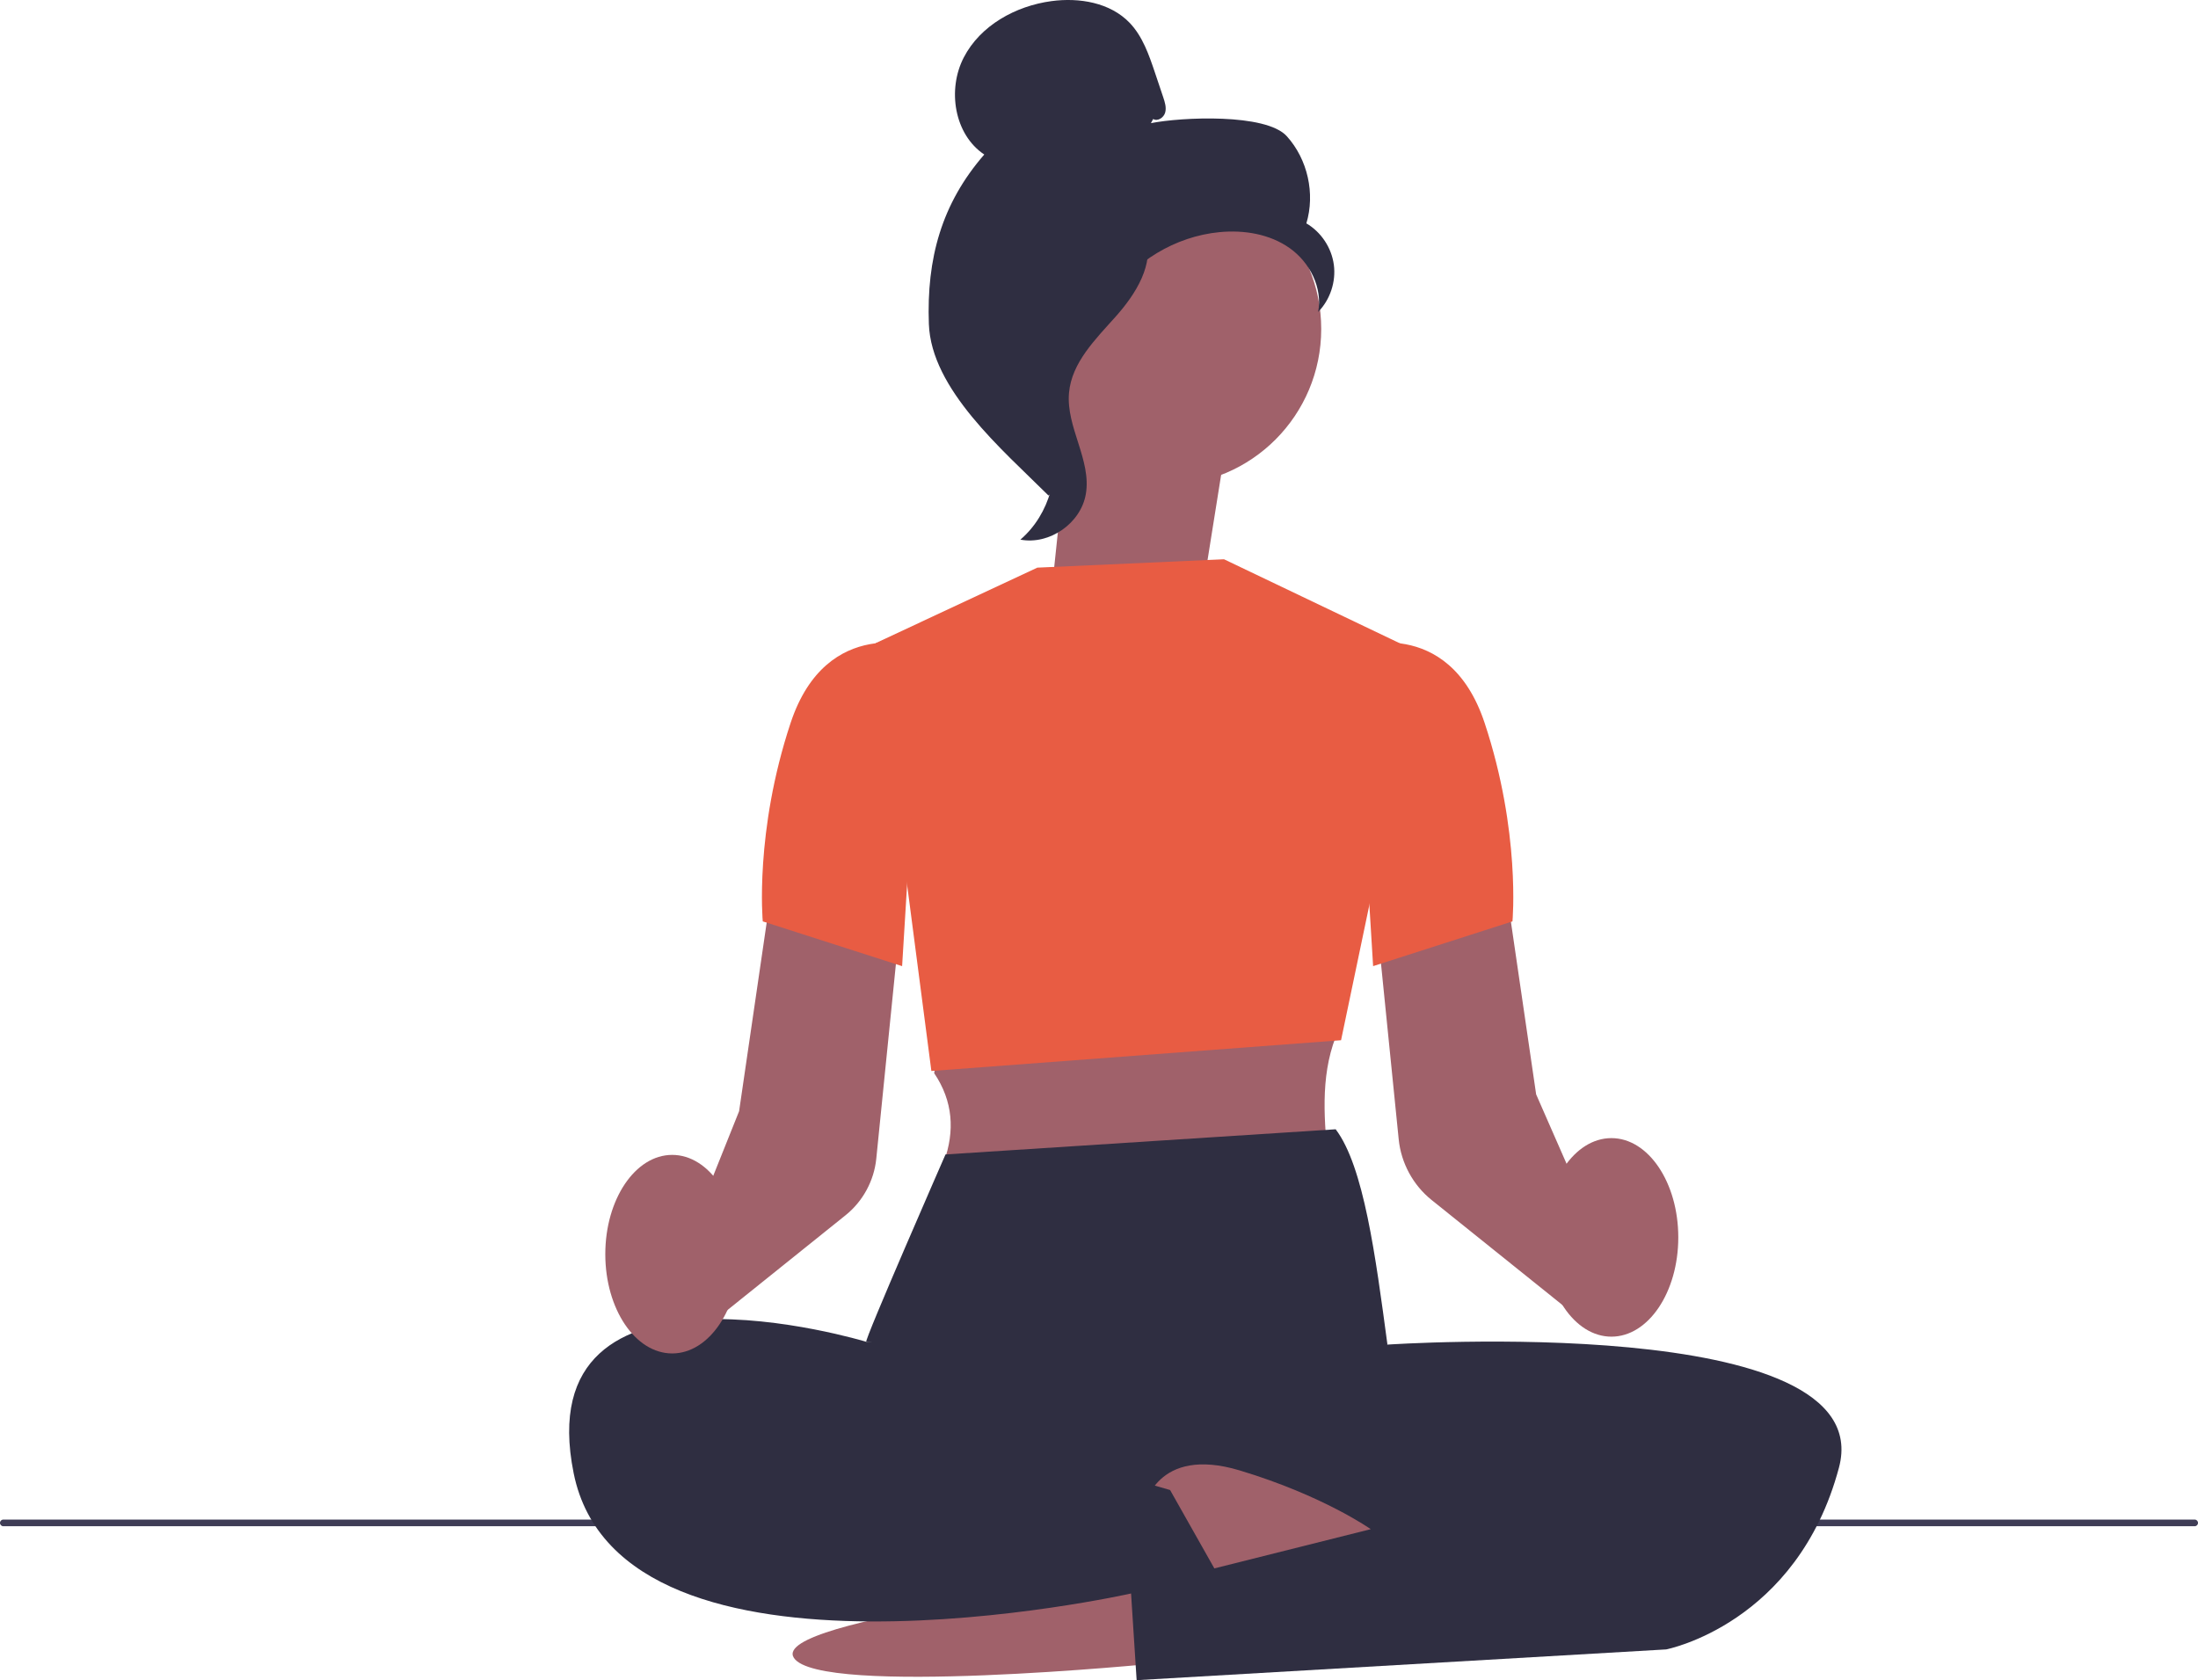 <svg width="259" height="198" viewBox="0 0 259 198" fill="none" xmlns="http://www.w3.org/2000/svg">
<g clip-path="url(#clip0_17_382)">
<path d="M0 179.466C0 179.684 0.174 179.859 0.391 179.859H258.609C258.826 179.859 259 179.684 259 179.466C259 179.249 258.826 179.074 258.609 179.074H0.391C0.174 179.074 0 179.249 0 179.466Z" fill="#3F3D56"/>
<path d="M141.889 68.512L144.555 51.801L126.569 44.449L123.906 69.847L141.889 68.512Z" fill="#A0616A"/>
<path d="M137.344 57.173C147.473 57.173 155.685 48.932 155.685 38.768C155.685 28.603 147.473 20.363 137.344 20.363C127.214 20.363 119.003 28.603 119.003 38.768C119.003 48.932 127.214 57.173 137.344 57.173Z" fill="#A0616A"/>
<path d="M135.883 14.025C136.415 14.335 137.124 13.867 137.295 13.274C137.465 12.681 137.265 12.052 137.071 11.468C136.743 10.489 136.411 9.507 136.083 8.529C135.38 6.443 134.635 4.284 133.117 2.696C130.822 0.3 127.177 -0.31 123.896 0.132C119.683 0.699 115.522 2.989 113.564 6.775C111.604 10.562 112.438 15.848 115.981 18.211C110.934 24.014 109.174 30.486 109.453 38.184C109.732 45.883 118.09 52.968 123.545 58.392C124.763 57.651 125.87 54.18 125.2 52.918C124.53 51.656 125.489 50.196 124.661 49.036C123.834 47.876 123.137 49.725 123.978 48.568C124.507 47.84 122.441 46.163 123.229 45.728C127.032 43.618 128.296 38.86 130.687 35.218C133.567 30.826 138.5 27.85 143.718 27.355C146.592 27.082 149.629 27.576 151.984 29.25C154.339 30.924 155.866 33.917 155.321 36.764C156.736 35.321 157.439 33.208 157.173 31.205C156.907 29.201 155.679 27.342 153.935 26.324C154.992 22.811 154.086 18.771 151.629 16.052C149.173 13.333 139.203 13.798 135.617 14.513" fill="#2F2E41"/>
<path d="M135.324 27.458C130.572 27.972 127.14 32.104 124.244 35.917C122.576 38.115 120.825 40.544 120.868 43.309C120.911 46.103 122.773 48.499 123.663 51.149C125.117 55.479 123.699 60.626 120.237 63.592C123.659 64.245 127.357 61.671 127.948 58.227C128.635 54.22 125.607 50.351 125.965 46.298C126.28 42.729 129.085 39.98 131.465 37.311C133.846 34.642 136.086 31.099 134.989 27.688" fill="#2F2E41"/>
<path d="M136.234 196.023C136.234 196.023 96.497 199.977 93.542 195.364C90.586 190.75 133.866 186.136 133.866 186.136L136.234 196.023Z" fill="#A0616A"/>
<path d="M110.898 122.093L110.077 126.466C112.313 129.778 112.527 133.278 111.226 136.922L156.546 137.252C156.059 132.325 155.524 127.046 157.39 122.205L110.898 122.093Z" fill="#A0616A"/>
<path d="M185.129 154.609L168.693 141.414C166.509 139.661 165.094 137.054 164.815 134.263L162.283 109.129L177.373 104.08L181.011 128.967L190.078 149.646L185.133 154.609H185.129Z" fill="#A0616A"/>
<path d="M122.228 66.894L144.23 65.906L167.547 77.051L158.023 122.587L109.748 126.212L103.18 75.792L122.228 66.894Z" fill="#E85C43"/>
<path d="M157.389 133.08C160.696 137.453 162.082 147.982 163.488 158.455C163.488 158.455 102.405 158.125 102.077 158.125C101.749 158.125 111.413 136.046 111.413 136.046L157.389 133.08Z" fill="#2F2E41"/>
<path d="M159.386 155.66L163.491 158.455C163.491 158.455 221.618 154.5 216.692 172.955C211.766 191.409 196.331 194.375 196.331 194.375L133.935 198L133.278 187.784C133.278 187.784 73.181 201.295 67.598 173.614C62.015 145.932 102.08 158.125 102.08 158.125L159.386 155.66Z" fill="#2F2E41"/>
<path d="M134.858 177.568C134.858 177.568 136.234 170.318 146.086 173.284C155.938 176.25 161.521 180.205 161.521 180.205L137.876 186.136L134.858 177.568Z" fill="#A0616A"/>
<path d="M159.501 76.286C159.501 76.286 170.667 72.332 174.936 85.184C179.205 98.036 178.22 108.582 178.22 108.582L161.8 113.854L159.501 76.286Z" fill="#E85C43"/>
<path d="M82.934 156.616L79.352 150.282L87.092 130.948L90.731 106.057L105.821 111.106L103.256 136.547C102.993 139.147 101.676 141.572 99.644 143.203L82.934 156.619V156.616Z" fill="#A0616A"/>
<path d="M108.599 76.286C108.599 76.286 97.433 72.332 93.164 85.184C88.895 98.036 89.88 108.582 89.88 108.582L106.3 113.854L108.599 76.286Z" fill="#E85C43"/>
<path d="M189.878 157.519C194.231 157.519 197.76 152.281 197.76 145.82C197.76 139.359 194.231 134.121 189.878 134.121C185.525 134.121 181.997 139.359 181.997 145.82C181.997 152.281 185.525 157.519 189.878 157.519Z" fill="#A0616A"/>
<path d="M79.207 159.496C83.56 159.496 87.089 154.258 87.089 147.797C87.089 141.336 83.56 136.098 79.207 136.098C74.854 136.098 71.325 141.336 71.325 147.797C71.325 154.258 74.854 159.496 79.207 159.496Z" fill="#A0616A"/>
<path d="M109.305 167.352L137.876 175.591L143.459 185.477L132.782 187.784" fill="#2F2E41"/>
</g>
<defs>
<clipPath id="clip0_17_382">
<rect width="259" height="198" fill="white"/>
</clipPath>
</defs>
</svg>
